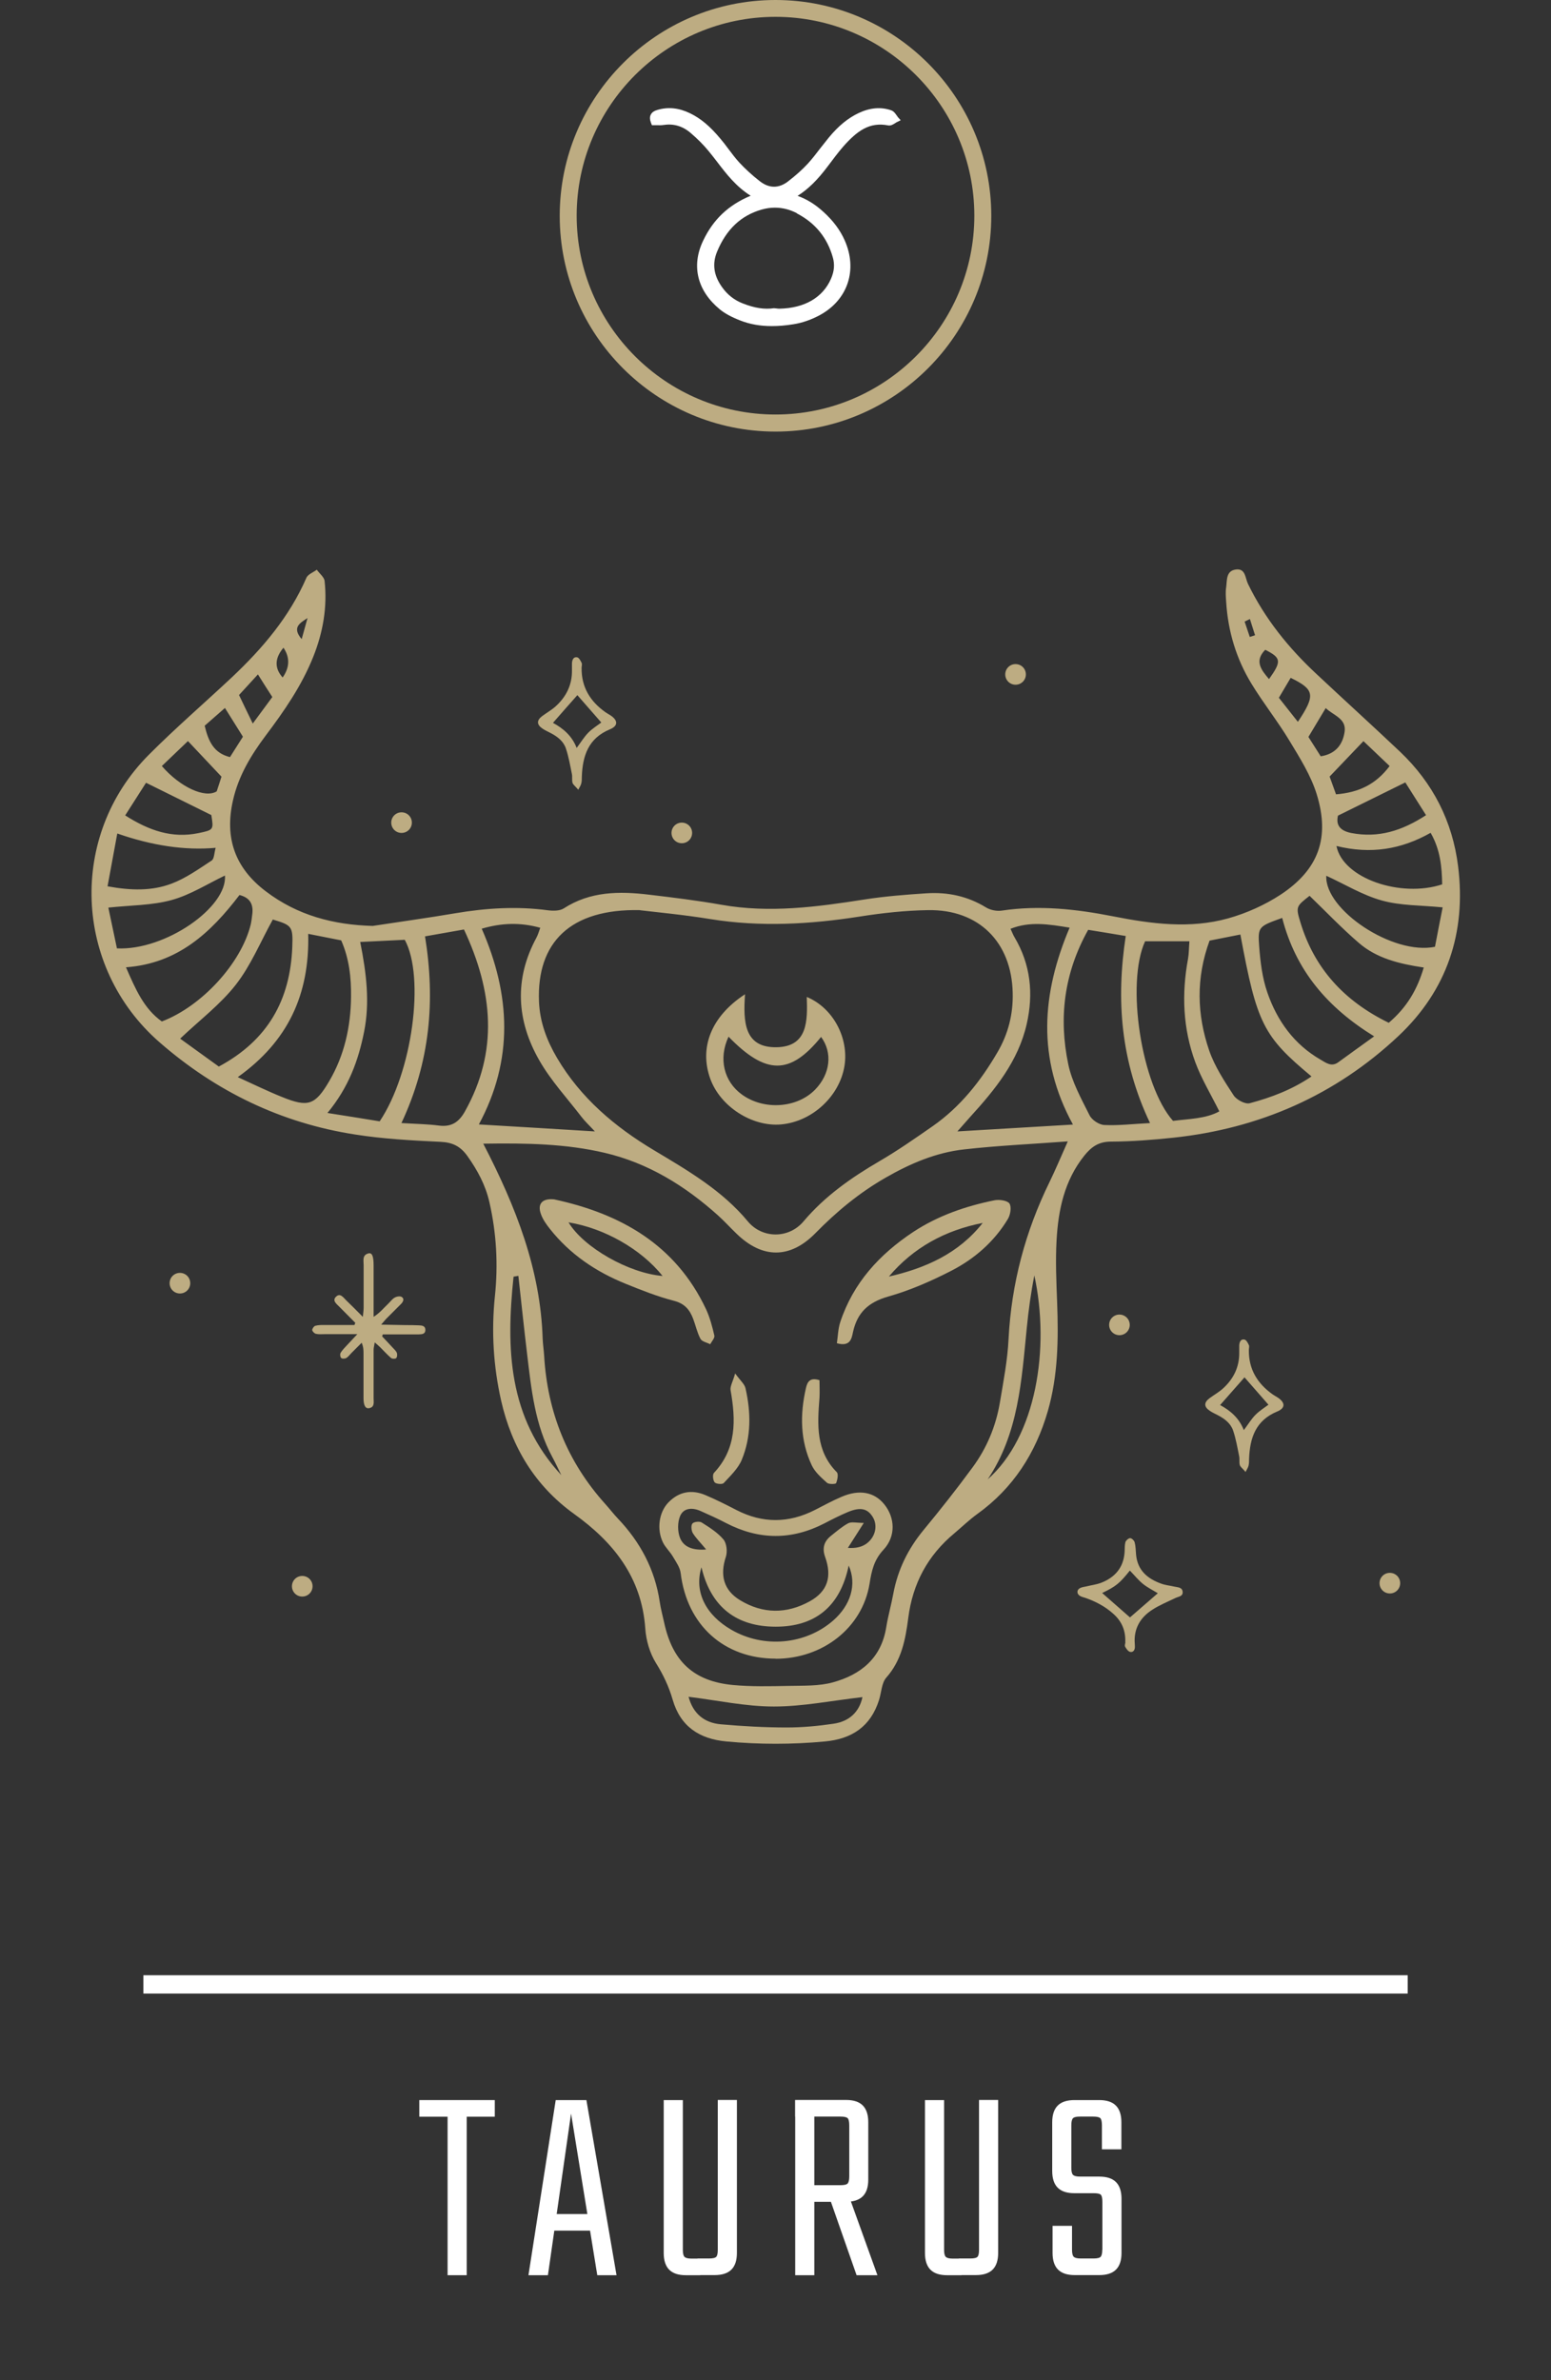 <?xml version="1.0" encoding="UTF-8"?>
<svg id="Layer_1" xmlns="http://www.w3.org/2000/svg" version="1.1" viewBox="0 0 135.42 207.8">
  <rect x="0" y="0" width="135.42" height="207.8" fill="#333333" stroke="none"/>
  <!-- Generator: Adobe Illustrator 29.8.0, SVG Export Plug-In . SVG Version: 2.1.1 Build 160)  -->
  <defs>
    <style>
      .st0 {
        fill: #fff;
      }

      .st1 {
        fill: #bdac82;
      }
    </style>
  </defs>
  <path class="st0" d="M78.38,10.2s-.08-.1-.11-.15c-.11-.16-.24-.34-.46-.42-.89-.31-1.85-.23-2.84.24-.93.44-1.75,1.11-2.59,2.12-.26.32-.52.65-.77.97-.34.45-.7.91-1.08,1.33-.47.51-1.04,1.02-1.74,1.56-.8.61-1.64.6-2.44-.02-.67-.52-1.28-1.08-1.8-1.64-.35-.38-.66-.8-.97-1.21-.22-.3-.45-.6-.69-.88-.9-1.08-1.71-1.76-2.64-2.21-.97-.47-1.89-.57-2.83-.3-.23.07-.48.17-.6.42-.1.19-.09.43.02.72l.08.2h.21c.07,0,.14,0,.21,0,.18,0,.39.02.6-.02.86-.13,1.64.09,2.34.68.61.52,1.14,1.05,1.59,1.6.26.31.5.63.75.95.81,1.06,1.65,2.15,2.92,2.95-1.94.81-3.27,2.07-4.15,3.93-1.05,2.19-.51,4.37,1.46,5.99.44.36,1.01.67,1.78.97.84.33,1.74.49,2.76.49.58,0,1.21-.05,1.88-.16.79-.12,1.6-.41,2.35-.82,2.42-1.34,3.27-3.95,2.13-6.51-.4-.9-1-1.7-1.83-2.46-.73-.67-1.47-1.13-2.28-1.42.93-.59,1.74-1.39,2.64-2.59.43-.57.87-1.17,1.34-1.71,1.22-1.38,2.3-2.17,3.93-1.85.23.04.42-.08.58-.18.05-.03.1-.06.14-.09l.37-.18-.27-.3ZM69.59,18.64c1.6.83,2.65,2.13,3.13,3.85.17.61.12,1.2-.17,1.86-.71,1.62-2.29,2.55-4.47,2.6-.09,0-.18,0-.28-.02l-.21-.02h-.03c-.81.12-1.67-.01-2.71-.42-.73-.28-1.34-.76-1.8-1.41-.74-1.03-.88-2.05-.44-3.11.81-1.95,2.08-3.15,3.88-3.67.39-.11.77-.17,1.16-.17.66,0,1.31.16,1.94.49Z"/>
  <g>
    <path class="st0" d="M43.2,183.35v1.45h-6.59v-1.45h6.59ZM39.08,183.35h1.67v15.29h-1.67v-15.29Z"/>
    <path class="st0" d="M53.85,198.64h-1.7l-2.29-14.11-2.02,14.11h-1.7l2.38-15.29h2.68l2.63,15.29ZM52.1,193.3v1.45h-4.28v-1.45h4.28Z"/>
    <path class="st0" d="M59.62,183.35v13.08c0,.31.05.52.15.61.1.1.3.15.61.15h.76v1.45h-1.25c-.66,0-1.14-.16-1.46-.48-.32-.32-.48-.81-.48-1.46v-13.35h1.67ZM62.67,196.42v-13.08h1.67v13.35c0,.66-.16,1.14-.48,1.46s-.81.48-1.46.48h-1.5v-1.45h1.01c.33,0,.54-.05.63-.15.09-.1.13-.3.13-.61Z"/>
    <path class="st0" d="M74.15,190.03v-4.47c0-.33-.05-.54-.14-.63-.09-.09-.3-.14-.63-.14h-3.96v-1.45h4.45c.66,0,1.14.16,1.46.48.32.32.48.81.48,1.46v5.01c0,.66-.16,1.14-.48,1.46-.32.32-.81.48-1.46.48h-3.44v-1.45h2.95c.33,0,.54-.05.63-.15.09-.1.14-.3.14-.61ZM69.43,183.35h1.67v15.29h-1.67v-15.29ZM72.33,191.61h1.75l2.53,7.03h-1.82l-2.46-7.03Z"/>
    <path class="st0" d="M82.43,183.35v13.08c0,.31.05.52.15.61.1.1.3.15.61.15h.76v1.45h-1.25c-.66,0-1.14-.16-1.46-.48-.32-.32-.48-.81-.48-1.46v-13.35h1.67ZM85.48,196.42v-13.08h1.67v13.35c0,.66-.16,1.14-.48,1.46s-.81.48-1.46.48h-1.5v-1.45h1.01c.33,0,.54-.05.63-.15.09-.1.13-.3.13-.61Z"/>
    <path class="st0" d="M96.25,196.42v-4.18c0-.33-.05-.54-.14-.63-.09-.09-.3-.13-.63-.13h-1.67c-.66,0-1.14-.16-1.46-.48-.32-.32-.48-.81-.48-1.46v-4.25c0-.65.16-1.14.48-1.46.32-.32.81-.48,1.46-.48h2.16c.66,0,1.14.16,1.46.48.32.32.48.81.48,1.46v2.36h-1.7v-2.09c0-.33-.05-.54-.14-.63-.09-.09-.3-.14-.63-.14h-1.13c-.31,0-.52.04-.62.14-.1.09-.15.3-.15.63v3.71c0,.31.05.52.15.61.1.1.3.15.62.15h1.67c.66,0,1.14.16,1.46.48.32.32.48.81.48,1.46v4.72c0,.66-.16,1.14-.48,1.46-.32.32-.81.48-1.46.48h-2.14c-.66,0-1.14-.16-1.46-.48s-.48-.81-.48-1.46v-2.36h1.7v2.09c0,.31.05.52.15.61.1.1.3.15.61.15h1.11c.33,0,.54-.05.63-.15s.14-.3.14-.61Z"/>
  </g>
  <path class="st1" d="M67.71,37.68c-10.39,0-18.84-8.45-18.84-18.84S57.32,0,67.71,0s18.84,8.45,18.84,18.84-8.45,18.84-18.84,18.84ZM67.71,1.47c-9.57,0-17.36,7.79-17.36,17.36s7.79,17.36,17.36,17.36,17.36-7.79,17.36-17.36S77.28,1.47,67.71,1.47Z"/>
  <g>
    <g>
      <path class="st1" d="M32.54,80.84c2.41-.37,4.82-.7,7.23-1.11,2.67-.45,5.34-.62,8.04-.26.46.06,1.05.07,1.41-.16,2.32-1.5,4.86-1.51,7.44-1.2,2.11.25,4.23.51,6.32.88,4.21.75,8.35.19,12.5-.46,1.79-.28,3.6-.42,5.41-.54,1.85-.12,3.6.25,5.21,1.24.38.23.94.34,1.38.27,3.27-.49,6.49-.13,9.7.5,3.34.66,6.71,1.11,10.05.18,1.6-.45,3.19-1.16,4.58-2.07,3.32-2.19,4.33-4.97,3.15-8.78-.51-1.64-1.47-3.16-2.37-4.65-1.03-1.71-2.29-3.29-3.33-5-1.32-2.17-2.04-4.56-2.2-7.11-.03-.44-.07-.88,0-1.31.08-.59-.02-1.39.79-1.53.9-.16.86.71,1.11,1.24,1.47,3.03,3.54,5.6,5.99,7.88,2.42,2.27,4.88,4.5,7.29,6.78,2.87,2.73,4.58,6.07,5.07,10.01.72,5.8-.98,10.83-5.21,14.81-5.51,5.18-12.14,8.08-19.67,8.88-1.8.19-3.62.33-5.43.34-1.07,0-1.71.45-2.34,1.24-1.73,2.17-2.26,4.72-2.41,7.37-.1,1.81-.02,3.63.05,5.44.12,3.2.08,6.39-.82,9.5-1.06,3.65-3.02,6.71-6.15,8.96-.71.51-1.34,1.13-2.01,1.69-2.32,1.93-3.64,4.39-4.02,7.4-.24,1.86-.58,3.69-1.92,5.2-.41.47-.42,1.29-.63,1.95-.73,2.31-2.36,3.4-4.72,3.62-2.87.27-5.74.27-8.61,0-2.36-.22-4.01-1.3-4.69-3.65-.33-1.14-.82-2.18-1.46-3.2-.54-.87-.86-1.98-.93-3.01-.31-4.46-2.77-7.53-6.21-10-3.42-2.46-5.45-5.84-6.37-9.87-.68-3-.87-6.06-.55-9.14.29-2.75.14-5.5-.48-8.21-.34-1.5-1.04-2.79-1.92-4.03-.6-.84-1.28-1.19-2.33-1.24-2.5-.12-5.01-.25-7.47-.64-6.47-1-12.16-3.76-17.09-8.06-7.51-6.55-7.96-18.04-.93-25.09,2.34-2.35,4.86-4.52,7.28-6.79,2.66-2.51,5-5.26,6.48-8.66.13-.31.6-.48.91-.71.23.33.64.64.68.98.25,2.28-.14,4.49-.99,6.62-1.01,2.53-2.54,4.74-4.16,6.89-1.28,1.71-2.37,3.51-2.85,5.65-.75,3.3.19,5.91,2.87,7.94,2.76,2.1,5.91,2.93,9.36,3.02ZM42.19,99.84c2.88,5.56,5,11.01,5.19,17.03.02.5.1,1,.13,1.5.29,4.92,2.02,9.25,5.33,12.93.38.42.72.87,1.11,1.28,1.95,2.05,3.23,4.44,3.65,7.26.09.62.26,1.22.39,1.83.73,3.38,2.57,5.11,5.99,5.44,1.6.15,3.23.11,4.85.08,1.3-.03,2.66.03,3.89-.31,2.44-.67,4.23-2.11,4.66-4.82.16-.99.44-1.95.62-2.94.39-2.08,1.28-3.89,2.63-5.53,1.47-1.78,2.91-3.6,4.28-5.47,1.24-1.68,2.04-3.59,2.39-5.66.31-1.85.67-3.71.76-5.57.25-4.83,1.46-9.37,3.58-13.7.51-1.05.96-2.12,1.59-3.54-3.22.24-6.15.37-9.05.7-2.45.27-4.7,1.23-6.84,2.46-2.31,1.32-4.31,2.98-6.16,4.87-2.21,2.24-4.63,2.21-6.87.03-.54-.52-1.05-1.08-1.6-1.58-2.88-2.59-6.11-4.59-9.91-5.48-3.36-.79-6.8-.86-10.58-.8ZM55.9,79.46c-6.12-.14-9.04,2.83-8.84,7.97.07,1.8.68,3.41,1.58,4.94,2.06,3.49,5.04,6.01,8.47,8.06,2.96,1.77,5.95,3.51,8.18,6.2,1.26,1.52,3.58,1.54,4.88-.01,1.83-2.17,4.13-3.79,6.58-5.22,1.62-.94,3.16-2.02,4.7-3.09,2.4-1.68,4.18-3.93,5.64-6.44.94-1.6,1.38-3.34,1.33-5.2-.1-4.42-2.96-7.28-7.38-7.21-1.99.03-4,.25-5.97.56-4.35.68-8.69.93-13.06.22-2.34-.38-4.71-.6-6.12-.77ZM35.06,98.05c1.3.08,2.29.09,3.27.22,1.08.14,1.74-.3,2.26-1.23,2.95-5.27,2.45-10.49-.08-15.89-1.2.21-2.27.4-3.4.6.91,5.64.44,10.96-2.06,16.3ZM100.41,98.05c-2.57-5.42-2.97-10.76-2.12-16.33-1.19-.2-2.21-.37-3.28-.54-2.12,3.79-2.58,7.7-1.74,11.73.32,1.55,1.14,3.02,1.86,4.46.2.41.83.83,1.29.85,1.22.06,2.45-.09,4-.17ZM26.91,81.53c.13,5.3-1.77,9.39-6.15,12.51,1.41.64,2.63,1.24,3.88,1.74,2.25.91,2.87.72,4.1-1.38,1.33-2.26,1.88-4.75,1.91-7.36.02-1.69-.16-3.35-.86-4.94-.93-.18-1.77-.35-2.89-.57ZM105.61,82.12c-1.2,3.27-1.11,6.47-.03,9.61.48,1.38,1.32,2.66,2.13,3.9.25.39,1.01.79,1.4.69,1.88-.5,3.71-1.19,5.4-2.34-4.22-3.51-4.77-4.61-6.21-12.39-.89.18-1.78.35-2.68.53ZM51.94,98.78c-.51-.55-.87-.88-1.16-1.26-1.25-1.63-2.68-3.17-3.69-4.94-1.99-3.47-2.21-7.1-.25-10.72.13-.25.21-.52.33-.86-1.77-.49-3.39-.42-5.11.08,2.53,5.78,2.79,11.44-.25,17.09,3.4.2,6.57.39,10.13.61ZM99.98,82.18c-1.69,3.68-.32,12.58,2.44,15.68,1.39-.18,2.86-.18,4.04-.83-.76-1.53-1.57-2.86-2.1-4.3-1.08-2.93-1.2-5.96-.63-9.03.08-.45.07-.92.12-1.52h-3.86ZM93.68,98.18c-3.17-5.79-2.72-11.45-.29-17.19-1.84-.3-3.47-.57-5.16.1.14.29.22.53.35.74,1.41,2.38,1.67,4.93,1.06,7.59-.74,3.23-2.75,5.7-4.91,8.07-.33.37-.66.74-1.14,1.29,3.52-.21,6.69-.4,10.11-.6ZM31.45,82.24c.55,2.76.85,5.28.34,7.84-.5,2.51-1.35,4.85-3.2,7.09,1.79.28,3.23.51,4.56.73,2.85-4.25,3.97-12.59,2.19-15.85-1.19.06-2.42.12-3.89.19ZM111.95,80.14c-2.05.74-2.14.75-2.01,2.48.1,1.35.27,2.75.71,4.02.85,2.47,2.33,4.54,4.66,5.88.48.28.95.65,1.54.22.98-.72,1.98-1.43,3.13-2.26-4.09-2.52-6.85-5.76-8.03-10.34ZM19.1,93.12c4.31-2.31,6.24-5.84,6.42-10.44.07-1.81-.03-1.9-1.7-2.4-1.08,1.95-1.91,4-3.23,5.69-1.35,1.73-3.17,3.1-4.86,4.71,1.03.74,2.14,1.54,3.38,2.44ZM121.25,89.3c1.61-1.37,2.5-2.93,3.06-4.83-2.15-.32-4.11-.8-5.67-2.15-1.5-1.29-2.87-2.73-4.3-4.11-1.14.9-1.22.94-.82,2.25,1.21,4.06,3.82,6.93,7.74,8.84ZM11,84.45c.84,1.93,1.57,3.62,3.13,4.73,3.5-1.33,6.93-5.09,7.76-8.46.07-.3.1-.62.14-.93.1-.85-.21-1.42-1.12-1.65-2.51,3.29-5.38,5.98-9.91,6.31ZM19.64,76.44c-1.53.73-3.02,1.69-4.66,2.14-1.71.47-3.56.45-5.52.66.26,1.25.51,2.44.75,3.56,4.24.2,9.66-3.61,9.43-6.36ZM115.8,76.46c-.16,2.96,5.81,6.96,9.49,6.2.21-1.1.43-2.24.67-3.44-1.88-.19-3.66-.14-5.31-.6-1.69-.47-3.25-1.43-4.85-2.16ZM9.39,77.38c2.07.38,3.88.41,5.58-.23,1.25-.47,2.38-1.28,3.51-2.02.23-.15.22-.67.35-1.11q-3.97.36-8.59-1.25c-.28,1.52-.56,3.01-.85,4.61ZM116.69,73.87c.56,2.82,5.61,4.54,9.23,3.34-.03-1.52-.16-3.02-1.01-4.5-2.57,1.45-5.22,1.89-8.22,1.15ZM75.29,148.17c-2.69.31-5.21.82-7.72.82-2.47,0-4.94-.54-7.45-.85.39,1.47,1.37,2.27,2.8,2.4,1.92.17,3.85.28,5.78.28,1.36,0,2.74-.13,4.09-.33,1.35-.2,2.23-1.01,2.51-2.31ZM124.51,71.17c-.7-1.1-1.31-2.06-1.81-2.86-2.05,1.01-3.91,1.93-5.88,2.9-.19.8.15,1.32,1.18,1.52,2.33.44,4.37-.17,6.51-1.56ZM12.75,68.34c-.49.76-1.12,1.76-1.82,2.85,2.12,1.35,4.11,2.01,6.38,1.55,1.35-.28,1.35-.29,1.14-1.58-1.93-.95-3.68-1.82-5.7-2.82ZM86.21,129.18c4.27-3.74,5.48-11.48,4.1-17.83-.3,1.52-.51,3.05-.66,4.58-.46,4.59-.71,9.23-3.43,13.25ZM49.02,128.81c-.26-.53-.51-1.07-.79-1.59-1.53-2.82-1.84-5.93-2.21-9.03-.27-2.26-.51-4.53-.76-6.8-.14.02-.28.05-.42.07-.66,6.25-.49,12.31,4.19,17.35ZM19.34,67.81c-1.06-1.12-1.94-2.06-2.93-3.11-.73.7-1.51,1.45-2.28,2.18,1.61,1.86,3.78,2.84,4.79,2.21.14-.43.3-.9.42-1.29ZM119.05,64.7c-1.06,1.11-1.95,2.04-2.96,3.1.15.41.35.96.56,1.55,1.98-.16,3.47-.86,4.68-2.47-.8-.76-1.55-1.47-2.29-2.18ZM17.87,63.36c.33,1.38.8,2.39,2.21,2.74.41-.65.77-1.22,1.13-1.78-.53-.84-1.01-1.62-1.57-2.51-.62.55-1.17,1.02-1.78,1.56ZM115.32,66.03c1.33-.21,1.92-1.06,2.08-2.14.17-1.16-.97-1.42-1.65-2.07-.52.87-.99,1.65-1.51,2.52.36.56.72,1.13,1.08,1.7ZM23.78,60.86c-.41-.63-.77-1.2-1.26-1.98-.58.63-1.06,1.16-1.65,1.8.36.76.72,1.5,1.2,2.49.69-.93,1.19-1.61,1.71-2.32ZM111.66,60.92c.59.75,1.1,1.4,1.66,2.1,1.56-2.34,1.46-2.82-.63-3.84-.31.52-.62,1.05-1.03,1.74ZM110.8,59.29c1.11-1.56,1.07-1.85-.33-2.56-.98.99-.34,1.77.33,2.56ZM24.75,56.55q-1.16,1.38-.07,2.6.93-1.33.07-2.6ZM26.34,55.8c.2-.74.36-1.29.51-1.84-.63.42-1.4.8-.51,1.84ZM109.14,54.04c-.16.08-.31.15-.47.23.15.45.3.9.45,1.34.15-.05.31-.1.46-.15-.15-.47-.3-.95-.45-1.42Z"/>
      <path class="st1" d="M67.73,144.81c-4.52,0-7.75-2.93-8.3-7.47-.06-.5-.41-.98-.68-1.44-.25-.43-.64-.78-.86-1.22-.57-1.16-.36-2.64.46-3.5.93-.96,2.05-1.16,3.26-.64.92.39,1.81.84,2.7,1.3,2.28,1.17,4.55,1.15,6.82,0,.78-.4,1.55-.82,2.35-1.16,1.55-.67,2.86-.42,3.73.66.93,1.15,1.03,2.78-.07,3.96-.84.9-1.04,1.85-1.22,2.98-.63,3.84-4.09,6.54-8.2,6.54ZM61.64,135.26c-.49-.59-.87-.96-1.15-1.41-.13-.22-.17-.66-.04-.83.12-.16.62-.22.81-.1.68.43,1.4.88,1.91,1.49.28.34.35,1.06.21,1.5-.54,1.61-.2,2.93,1.24,3.8,1.99,1.2,4.05,1.21,6.07.1,1.56-.86,1.98-2.14,1.35-3.89-.27-.76-.09-1.35.51-1.83.49-.39.97-.81,1.51-1.1.29-.15.71-.03,1.36-.03-.58.92-.99,1.55-1.39,2.18.69.05,1.24-.08,1.65-.39.79-.6.97-1.62.5-2.34-.45-.71-1.07-.85-2.15-.4-.69.29-1.36.63-2.03.98-2.88,1.49-5.74,1.47-8.61-.02-.72-.38-1.46-.71-2.2-1.04-.7-.32-1.48-.31-1.8.41-.24.55-.24,1.35-.02,1.92.31.79,1.09,1.11,2.26,1.02ZM61.24,136.85c-.65,2.16.41,4.16,2.6,5.43,2.83,1.65,6.5,1.32,8.93-.82,1.48-1.31,2.07-3.1,1.33-4.78-.75,3.65-3,5.34-6.37,5.34-3.38,0-5.65-1.67-6.48-5.17Z"/>
      <path class="st1" d="M48.37,104.71c5.81,1.25,10.61,3.95,13.27,9.58.34.73.55,1.53.73,2.31.05.22-.23.51-.36.76-.29-.15-.72-.23-.85-.47-.29-.54-.42-1.17-.64-1.75-.3-.79-.74-1.33-1.67-1.57-1.44-.37-2.85-.93-4.23-1.49-2.59-1.05-4.85-2.57-6.6-4.78-.31-.39-.61-.81-.78-1.27-.35-.92.1-1.42,1.13-1.32ZM49.64,106.72c1.31,2.19,5.27,4.44,8.21,4.68-1.87-2.34-5.08-4.17-8.21-4.68Z"/>
      <path class="st1" d="M73.07,117.27c.09-.61.1-1.26.3-1.86,1.13-3.41,3.42-5.9,6.36-7.85,2.17-1.43,4.59-2.26,7.11-2.77.42-.08,1.12.02,1.3.29.19.31.08.99-.15,1.36-1.19,1.97-2.9,3.46-4.92,4.5-1.77.91-3.62,1.72-5.53,2.26-1.71.49-2.68,1.38-3.06,3.08-.12.56-.22,1.33-1.42.99ZM85.8,106.77c-3.27.64-6.04,2.14-8.19,4.68,3.2-.73,6.09-2.01,8.19-4.68Z"/>
      <path class="st1" d="M71.55,120.5c0,.48.03,1.02,0,1.54-.18,2.32-.34,4.62,1.51,6.49.16.16.06.67-.06.96-.04.09-.63.11-.79-.03-.5-.45-1.05-.93-1.33-1.52-1.02-2.17-1.04-4.45-.51-6.76.12-.53.35-.95,1.18-.68Z"/>
      <path class="st1" d="M64.18,119.9c.47.65.83.94.91,1.3.48,2.11.51,4.24-.33,6.26-.32.76-.99,1.39-1.57,2.02-.12.13-.65.09-.79-.06-.15-.17-.2-.67-.07-.82,1.99-2.12,1.92-4.61,1.46-7.22-.06-.34.19-.73.4-1.48Z"/>
      <path class="st1" d="M65.05,86.8c-.17,2.43-.07,4.68,2.76,4.63,2.73-.05,2.7-2.32,2.63-4.39,2.32.96,3.69,3.62,3.29,6.04-.44,2.65-2.83,4.85-5.54,5.09-2.54.22-5.31-1.57-6.18-4-.96-2.68.05-5.41,3.03-7.36ZM63.61,90.51c-.89,1.9-.42,3.91,1.18,5.06,1.92,1.38,4.8,1.18,6.38-.44,1.33-1.37,1.54-3.22.52-4.6-2.71,3.34-4.81,3.34-8.08-.02Z"/>
    </g>
    <path class="st1" d="M33.37,116.68c.3.32.61.64.9.96.14.15.31.3.38.48.05.13.03.38-.07.46-.08.07-.36.06-.45-.03-.33-.29-.63-.62-.94-.93-.12-.12-.26-.23-.47-.42-.04.28-.1.46-.1.64,0,1.41,0,2.83,0,4.24,0,.33.11.76-.38.86-.32.07-.5-.22-.5-.86,0-1.3,0-2.59,0-3.89,0-.29,0-.57-.16-.96-.3.3-.6.6-.9.9-.15.15-.27.33-.44.43-.12.07-.37.08-.45,0-.09-.08-.12-.34-.05-.45.15-.25.37-.46.56-.67.25-.27.51-.54.9-.96-1.09,0-1.96,0-2.83,0-.26,0-.54.03-.79-.03-.13-.03-.31-.21-.32-.33,0-.12.15-.34.27-.37.25-.07.52-.07.79-.07.88,0,1.75,0,2.63,0,.02-.06.05-.13.07-.19-.47-.47-.94-.94-1.4-1.41-.23-.24-.64-.52-.28-.87.36-.35.63.06.87.3.46.44.91.9,1.47,1.46.04-.38.07-.6.07-.81,0-1.24,0-2.47,0-3.71,0-.39-.14-.88.42-1.02.32-.08.45.24.45,1.06,0,1.15,0,2.3,0,3.45,0,.28,0,.57,0,1.03.59-.38.9-.8,1.27-1.14.19-.18.35-.42.57-.54.17-.1.47-.15.61-.06.26.16.13.42-.04.6-.43.44-.88.87-1.31,1.31-.12.12-.22.26-.44.51.81.02,1.47.03,2.14.04.38,0,.77,0,1.15.02.27.01.57.04.57.4,0,.37-.3.38-.57.39-.77,0-1.53,0-2.3,0-.28,0-.57,0-.85,0-.02.07-.04.13-.06.2Z"/>
    <path class="st1" d="M98.25,143.38c.04-1.03-.31-1.83-1.04-2.48-.71-.64-1.54-1.08-2.43-1.39-.17-.06-.35-.09-.49-.18-.3-.18-.29-.54.03-.69.18-.09.4-.1.59-.15.4-.1.82-.15,1.2-.29,1.23-.47,1.99-1.33,2.08-2.69.02-.29,0-.6.07-.87.05-.15.27-.35.42-.35.13,0,.35.21.39.37.09.34.09.7.12,1.05.12,1.39,1,2.13,2.22,2.56.36.13.74.16,1.12.25.31.07.71.05.73.48.02.38-.37.39-.62.51-.68.33-1.4.62-2.03,1.03-1.06.68-1.64,1.67-1.53,2.98,0,.09.01.18.01.26,0,.28-.15.5-.42.44-.17-.04-.33-.27-.43-.45-.06-.11.01-.29.02-.38ZM96.22,139.07c.87.76,1.68,1.48,2.44,2.14.8-.7,1.63-1.41,2.43-2.11-.42-.26-.89-.49-1.29-.81-.42-.34-.77-.78-1.15-1.17-.9,1.12-1.2,1.37-2.42,1.96Z"/>
    <path class="st1" d="M108.77,128.53c-.29-.34-.47-.46-.52-.62-.07-.25,0-.53-.06-.79-.15-.74-.28-1.5-.52-2.21-.21-.64-.74-1.04-1.33-1.35-.23-.12-.48-.23-.7-.38-.53-.35-.54-.73-.03-1.11.38-.28.79-.51,1.14-.82.94-.84,1.47-1.89,1.45-3.18,0-.21,0-.41,0-.62.02-.28.13-.57.46-.5.16.04.29.29.38.48.06.12,0,.29,0,.44-.02,1.67.74,2.92,2.08,3.87.14.1.3.18.45.28.66.44.67.92-.07,1.22-1.87.78-2.37,2.3-2.44,4.12,0,.2,0,.41-.05.61-.04.16-.14.31-.27.56ZM108.59,124.87c.4-.53.67-.99,1.04-1.36.35-.35.79-.62,1.12-.87-.76-.87-1.46-1.67-2.09-2.39-.69.78-1.39,1.58-2.13,2.42.89.48,1.66,1.13,2.07,2.19Z"/>
    <path class="st1" d="M50.51,68.97c-.29-.34-.47-.46-.52-.62-.07-.25,0-.53-.06-.79-.15-.74-.28-1.5-.52-2.21-.21-.64-.74-1.04-1.33-1.35-.23-.12-.48-.23-.7-.38-.53-.35-.54-.73-.03-1.11.38-.28.79-.51,1.14-.82.94-.84,1.47-1.89,1.45-3.18,0-.21,0-.41,0-.62.02-.28.13-.57.46-.5.16.04.29.29.38.48.06.12,0,.29,0,.44-.02,1.67.74,2.92,2.08,3.87.14.1.3.18.45.28.66.44.67.92-.07,1.22-1.87.78-2.37,2.3-2.44,4.12,0,.2,0,.42-.05.61-.04.16-.14.31-.27.56ZM50.34,65.31c.4-.53.67-.99,1.04-1.36.35-.35.79-.62,1.12-.87-.76-.87-1.46-1.67-2.09-2.39-.69.78-1.4,1.58-2.13,2.42.89.48,1.66,1.13,2.07,2.19Z"/>
    <circle class="st1" cx="97.74" cy="115.67" r=".9"/>
    <path class="st1" d="M122.25,138.22c0,.5-.4.9-.9.9s-.9-.4-.9-.9.4-.9.9-.9.9.4.9.9Z"/>
    <path class="st1" d="M60.43,72.72c0,.5-.4.9-.9.9s-.9-.4-.9-.9.4-.9.9-.9.9.4.9.9Z"/>
    <path class="st1" d="M35.96,71.82c0,.5-.4.9-.9.9s-.9-.4-.9-.9.4-.9.9-.9.9.4.9.9Z"/>
    <path class="st1" d="M89.57,58.88c0,.5-.4.9-.9.9s-.9-.4-.9-.9.4-.9.9-.9.9.4.9.9Z"/>
    <path class="st1" d="M27.29,138.49c0,.5-.4.9-.9.9s-.9-.4-.9-.9.4-.9.9-.9.9.4.9.9Z"/>
    <path class="st1" d="M16.61,112.03c0,.5-.4.9-.9.9s-.9-.4-.9-.9.4-.9.9-.9.9.4.9.9Z"/>
  </g>
  <rect class="st0" x="12.52" y="172.45" width="110.39" height="1.6"/>
</svg>